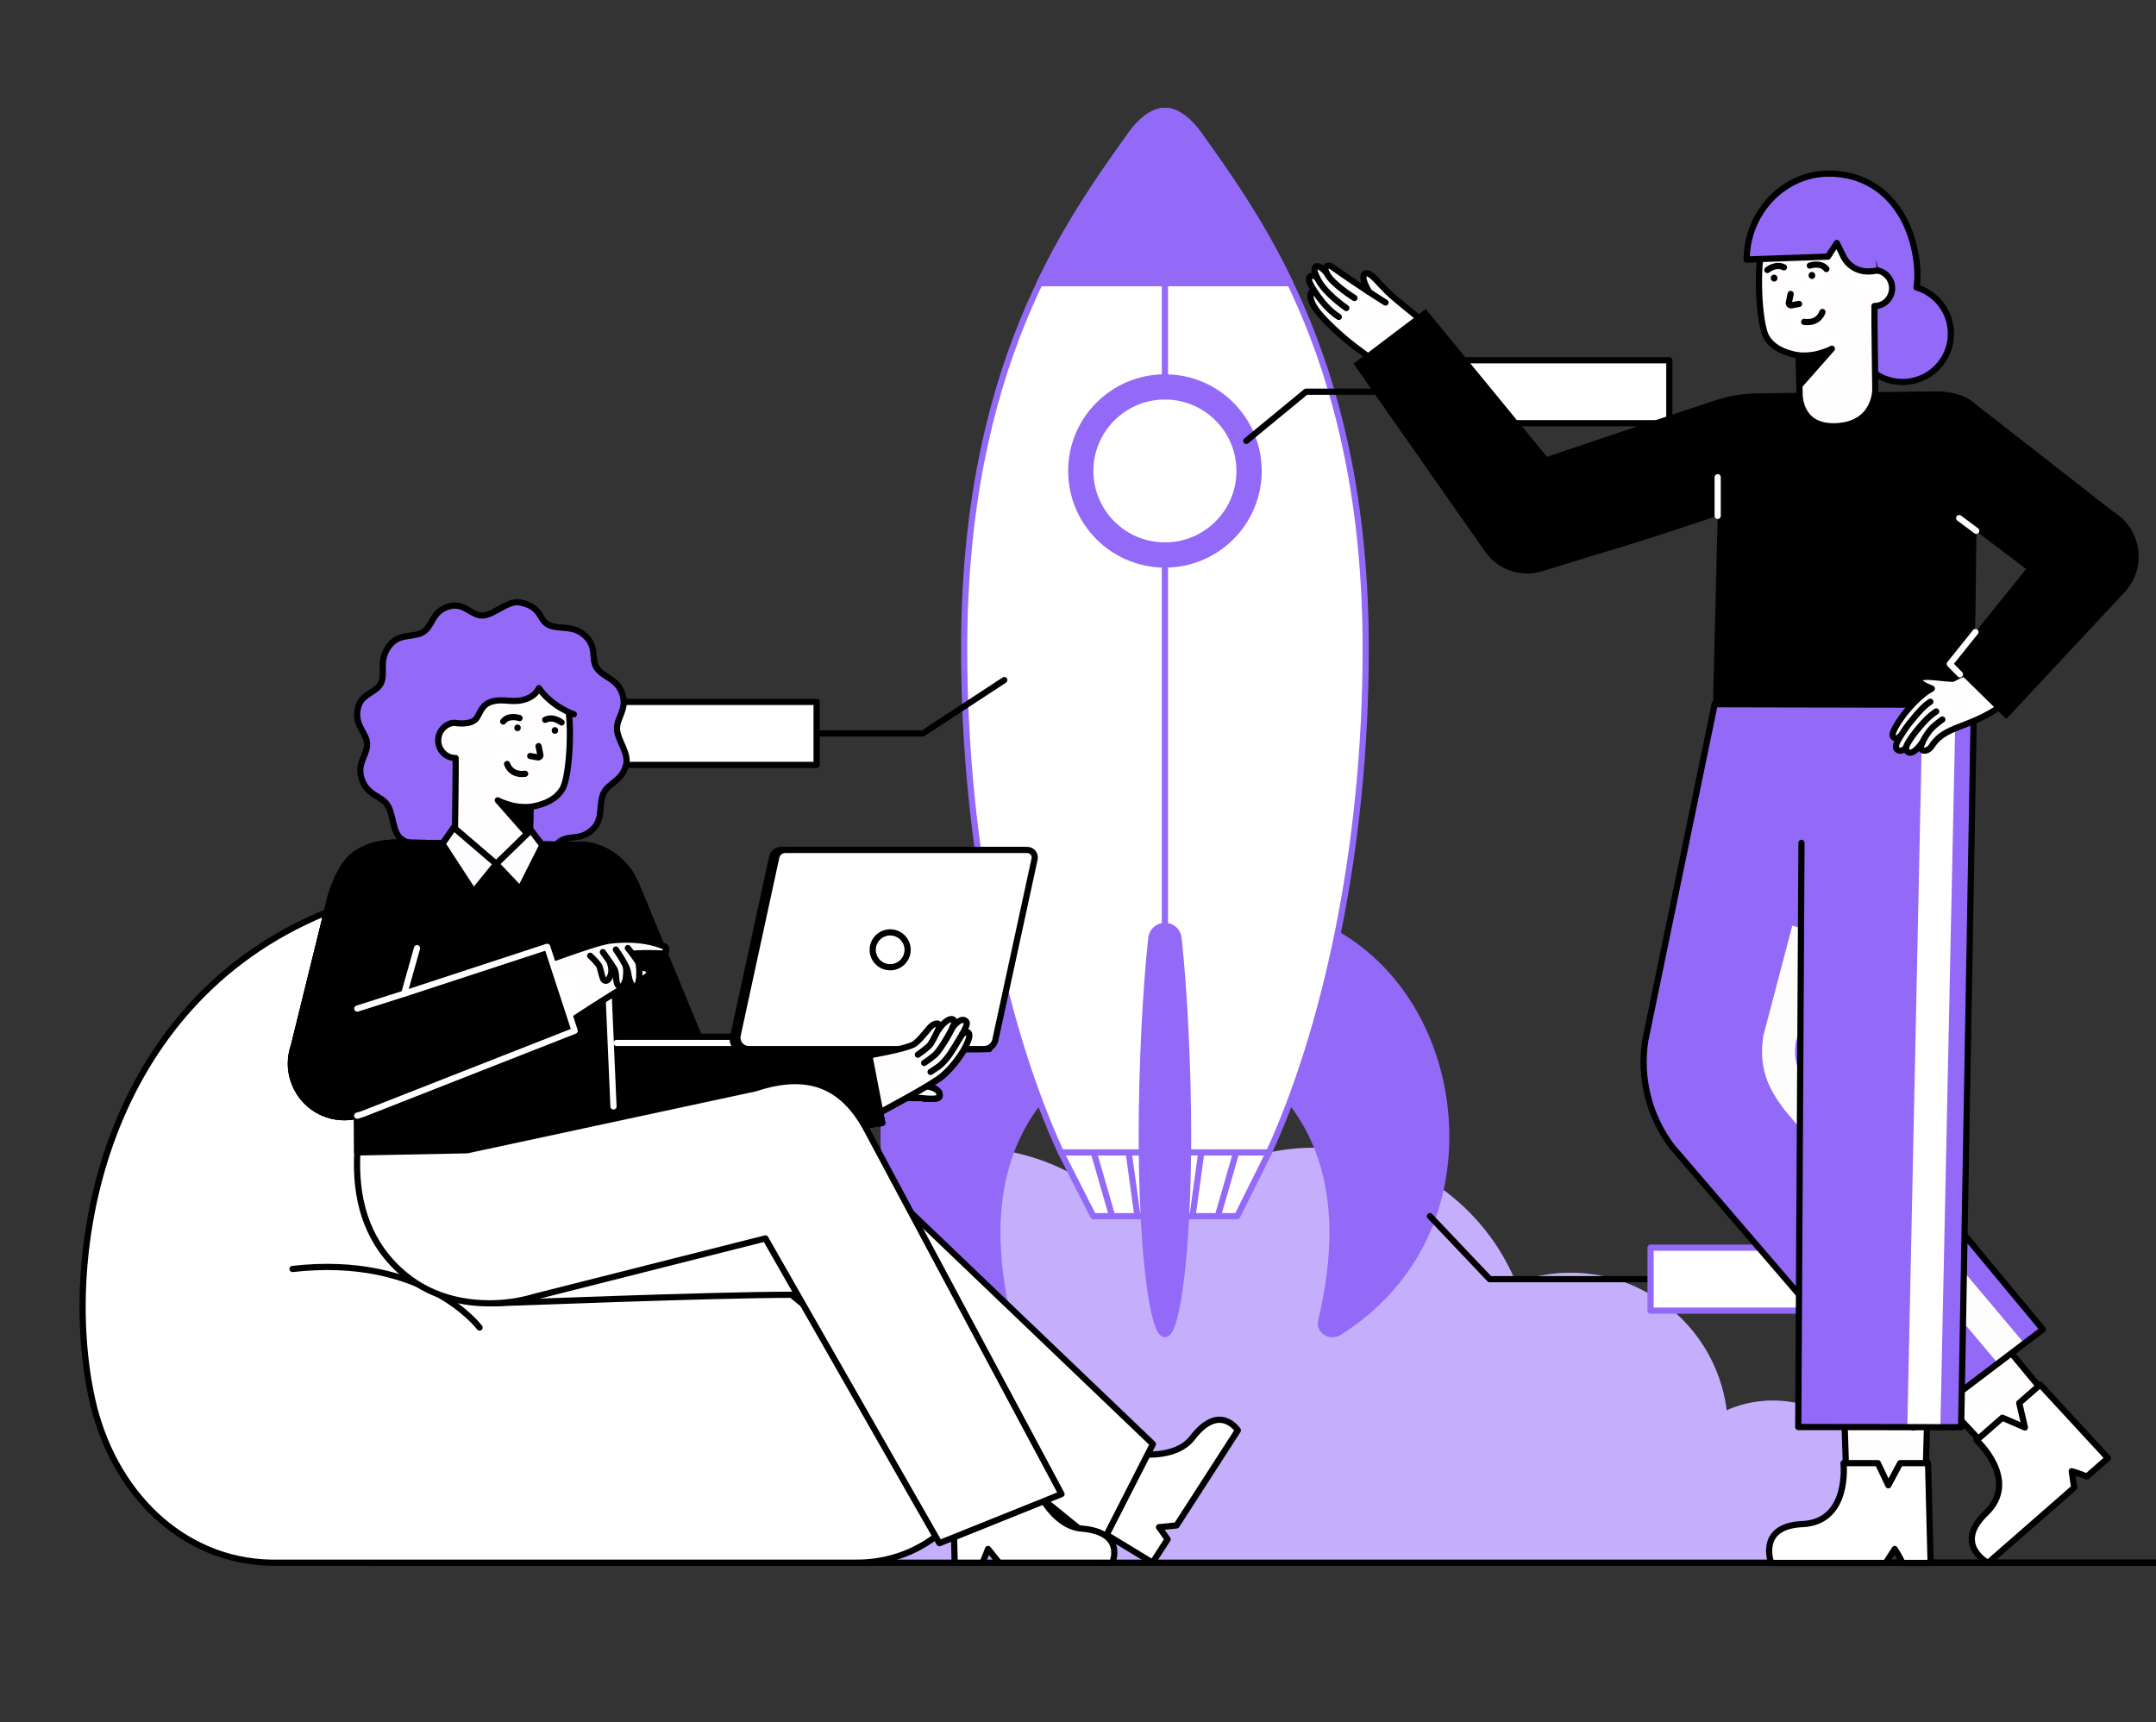 <svg width="522" height="417" viewBox="0 0 522 417" fill="none" xmlns="http://www.w3.org/2000/svg">
<rect x="0" y="0" width="522" height="417" fill="#333333" stroke="none"/>
<g clip-path="url(#clip0_232_1652)">
<path d="M99.365 378.395C101.328 365.564 112.421 355.732 125.82 355.732C128.227 355.732 130.565 356.053 132.785 356.647C139.599 339.644 156.236 327.627 175.694 327.627C178.01 327.627 180.289 327.804 182.514 328.131C183.785 300.594 206.54 278.66 234.42 278.66C243.819 278.66 252.634 281.15 260.237 285.509L269.277 203.285H294.476L301.361 281.471C306.664 279.65 312.352 278.66 318.272 278.66C340.233 278.66 359.015 292.267 366.623 311.498C370.837 309.854 375.427 308.938 380.226 308.938C399.635 308.938 415.581 323.707 417.425 342.606C420.98 340.86 424.98 339.88 429.21 339.88C443.992 339.88 455.975 351.849 455.975 366.613C455.975 370.838 454.994 374.839 453.241 378.395" fill="#936AF7"/>
<path d="M99.365 378.395C101.328 365.564 112.421 355.732 125.82 355.732C128.227 355.732 130.565 356.053 132.785 356.647C139.599 339.644 156.236 327.627 175.694 327.627C178.01 327.627 180.289 327.804 182.514 328.131C183.785 300.594 206.54 278.66 234.42 278.66C243.819 278.66 252.634 281.15 260.237 285.509L269.277 203.285H294.476L301.361 281.471C306.664 279.65 312.352 278.66 318.272 278.66C340.233 278.66 359.015 292.267 366.623 311.498C370.837 309.854 375.427 308.938 380.226 308.938C399.635 308.938 415.581 323.707 417.425 342.606C420.98 340.86 424.98 339.88 429.21 339.88C443.992 339.88 455.975 351.849 455.975 366.613C455.975 370.838 454.994 374.839 453.241 378.395" stroke="#936AF7" stroke-width="1.5" stroke-linecap="round" stroke-linejoin="round"/>
<g opacity="0.46">
<path d="M99.365 378.395C101.328 365.564 112.421 355.732 125.82 355.732C128.227 355.732 130.565 356.053 132.785 356.647C139.599 339.644 156.236 327.627 175.694 327.627C178.01 327.627 180.289 327.804 182.514 328.131C183.785 300.594 206.54 278.66 234.42 278.66C243.819 278.66 252.634 281.15 260.237 285.509L269.277 203.285H294.476L301.361 281.471C306.664 279.65 312.352 278.66 318.272 278.66C340.233 278.66 359.015 292.267 366.623 311.498C370.837 309.854 375.427 308.938 380.226 308.938C399.635 308.938 415.581 323.707 417.425 342.606C420.98 340.86 424.98 339.88 429.21 339.88C443.992 339.88 455.975 351.849 455.975 366.613C455.975 370.838 454.994 374.839 453.241 378.395" fill="white"/>
<path d="M99.365 378.395C101.328 365.564 112.421 355.732 125.82 355.732C128.227 355.732 130.565 356.053 132.785 356.647C139.599 339.644 156.236 327.627 175.694 327.627C178.01 327.627 180.289 327.804 182.514 328.131C183.785 300.594 206.54 278.66 234.42 278.66C243.819 278.66 252.634 281.15 260.237 285.509L269.277 203.285H294.476L301.361 281.471C306.664 279.65 312.352 278.66 318.272 278.66C340.233 278.66 359.015 292.267 366.623 311.498C370.837 309.854 375.427 308.938 380.226 308.938C399.635 308.938 415.581 323.707 417.425 342.606C420.98 340.86 424.98 339.88 429.21 339.88C443.992 339.88 455.975 351.849 455.975 366.613C455.975 370.838 454.994 374.839 453.241 378.395" stroke="white" stroke-width="1.5" stroke-miterlimit="10"/>
</g>
<path d="M276.052 248.741C243.307 262.988 236.835 288.937 244.221 319.941C244.763 322.215 241.998 323.91 239.894 322.594C231.673 317.453 224.782 310.327 220.184 301.529C206.257 274.877 216.032 236.457 245.241 223.749C265.667 214.862 283.279 245.597 276.052 248.741Z" fill="#936AF7" stroke="#936AF7" stroke-width="1.5" stroke-linecap="round" stroke-linejoin="round"/>
<path d="M288.041 248.741C320.786 262.988 327.257 288.937 319.872 319.941C319.33 322.215 322.095 323.91 324.199 322.594C332.42 317.453 339.311 310.327 343.909 301.529C357.836 274.877 348.061 236.457 318.852 223.749C298.426 214.862 280.814 245.597 288.041 248.741Z" fill="#936AF7" stroke="#936AF7" stroke-width="1.5" stroke-linecap="round" stroke-linejoin="round"/>
<path d="M330.657 157.159C330.657 206.129 320.614 249.922 307.228 279.06H256.861C243.479 249.922 233.436 206.129 233.436 157.159C233.436 89.494 257.583 55.219 274.014 32.327C275.987 29.579 279.017 26.839 282.046 26.839C285.075 26.839 288.104 29.579 290.076 32.327C306.51 55.219 330.657 89.495 330.657 157.159Z" fill="white" stroke="#936AF7" stroke-width="1.5" stroke-linecap="round" stroke-linejoin="round"/>
<path d="M299.546 294.495H264.708L256.861 279.06H307.228L299.546 294.495Z" fill="white" stroke="#936AF7" stroke-width="1.5" stroke-linecap="round" stroke-linejoin="round"/>
<path d="M312.382 68.572H251.709C258.94 53.435 267.151 41.887 274.012 32.326C275.986 29.579 279.019 26.84 282.047 26.84C285.076 26.84 288.105 29.579 290.074 32.326C296.94 41.887 305.151 53.435 312.382 68.572Z" fill="#936AF7" stroke="#936AF7" stroke-width="1.5" stroke-linecap="round" stroke-linejoin="round"/>
<path d="M269.275 294.495L264.822 279.06" stroke="#936AF7" stroke-width="1.5" stroke-linecap="round" stroke-linejoin="round"/>
<path d="M273.275 279.06L275.394 294.495" stroke="#936AF7" stroke-width="1.5" stroke-linecap="round" stroke-linejoin="round"/>
<path d="M299.301 279.06L294.85 294.495" stroke="#936AF7" stroke-width="1.5" stroke-linecap="round" stroke-linejoin="round"/>
<path d="M290.849 279.06L288.73 294.495" stroke="#936AF7" stroke-width="1.5" stroke-linecap="round" stroke-linejoin="round"/>
<path d="M282.047 68.572V248.741" stroke="#936AF7" stroke-width="1.5" stroke-linecap="round" stroke-linejoin="round"/>
<path d="M282.047 136.692C294.573 136.692 304.728 126.55 304.728 114.038C304.728 101.527 294.573 91.384 282.047 91.384C269.52 91.384 259.365 101.527 259.365 114.038C259.365 126.55 269.52 136.692 282.047 136.692Z" fill="#936AF7" stroke="#936AF7" stroke-width="1.5" stroke-linecap="round" stroke-linejoin="round"/>
<path d="M282.046 132.084C292.025 132.084 300.114 124.005 300.114 114.038C300.114 104.072 292.025 95.992 282.046 95.992C272.068 95.992 263.979 104.072 263.979 114.038C263.979 124.005 272.068 132.084 282.046 132.084Z" fill="white" stroke="#936AF7" stroke-width="1.5" stroke-linecap="round" stroke-linejoin="round"/>
<path d="M287.656 275.011C287.656 301.544 285.143 323.055 282.048 323.055C278.952 323.055 276.436 301.544 276.436 275.011C276.436 258.986 277.351 239.808 278.76 227.132C278.946 225.46 280.361 224.198 282.046 224.198C283.73 224.198 285.146 225.46 285.332 227.132C286.741 239.808 287.656 258.986 287.656 275.011H287.656Z" fill="#936AF7" stroke="#936AF7" stroke-width="1.5" stroke-linecap="round" stroke-linejoin="round"/>
<path d="M301.742 106.759L316.205 94.855H386.526" stroke="black" stroke-width="1.5" stroke-linecap="round" stroke-linejoin="round"/>
<path d="M345.011 102.479L404.172 102.479V87.232H345.011V102.479Z" fill="white" stroke="black" stroke-width="1.5" stroke-linecap="round" stroke-linejoin="round"/>
<path d="M168.139 177.589H223.436L243.151 164.681" stroke="black" stroke-width="1.5" stroke-linecap="round" stroke-linejoin="round"/>
<path d="M197.72 169.965H138.559V185.213H197.72V169.965Z" fill="white" stroke="black" stroke-width="1.5" stroke-linecap="round" stroke-linejoin="round"/>
<path d="M346.211 294.495L360.674 309.742H414.24" stroke="black" stroke-width="1.5" stroke-linecap="round" stroke-linejoin="round"/>
<path d="M458.79 302.119H399.629V317.367H458.79V302.119Z" fill="white" stroke="#936AF7" stroke-width="1.5" stroke-linecap="round" stroke-linejoin="round"/>
<path d="M90.545 378.398H541.195" stroke="black" stroke-width="1.5" stroke-linecap="round" stroke-linejoin="round"/>
<path d="M206.949 378.396C223.749 378.674 238.237 365.993 237.974 348.302C237.863 340.789 236.904 326.578 231.539 318.17C221.17 301.92 206.558 294.775 194.5 279.055C161.016 235.403 117.03 205.249 78.713 221.048C24.901 243.236 14.49 303.464 22.31 338.866C27.243 361.196 43.933 378.04 65.702 378.4L206.949 378.396H206.949Z" fill="white" stroke="black" stroke-width="1.5" stroke-linecap="round" stroke-linejoin="round"/>
<path d="M299.704 346.346L284.864 369.37L280.611 369.808C280.611 369.808 281.776 371.372 282.693 372.738L279.045 378.396L264.436 369.514L275.177 352.011C275.177 352.011 284.53 353.575 288.714 348.133C295.32 339.545 299.703 346.348 299.703 346.348L299.704 346.346Z" fill="white" stroke="black" stroke-width="1.5" stroke-linecap="round" stroke-linejoin="round"/>
<path d="M119.266 315.585C123.202 315.521 171.067 313.55 191.606 313.521L266.511 374.426L279.137 349.67L199.181 273.189C199.181 273.189 121.166 277.349 122.459 278.345" fill="white"/>
<path d="M119.266 315.585C123.202 315.521 171.067 313.55 191.606 313.521L266.511 374.426L279.137 349.67L199.181 273.189C199.181 273.189 121.166 277.349 122.459 278.345" stroke="black" stroke-width="1.5" stroke-linecap="round" stroke-linejoin="round"/>
<path d="M116.109 321.459C116.109 321.459 102.739 303.621 70.818 307.275L116.109 321.459Z" fill="white"/>
<path d="M116.109 321.459C116.109 321.459 102.739 303.621 70.818 307.275" stroke="black" stroke-width="1.5" stroke-linecap="round" stroke-linejoin="round"/>
<path d="M86.632 171.569C85.771 175.705 88.713 177.331 88.865 180.037C89.023 182.837 86.249 184.84 87.603 188.703C88.996 192.679 92.27 192.604 93.786 194.913C95.302 197.222 94.949 201.2 97.024 203.053C99.069 204.879 102.976 204.09 105.484 205.35C107.907 206.568 109.586 210.193 112.369 210.771C115.151 211.349 118.137 208.693 120.847 208.541C123.65 208.383 126.918 210.663 129.523 209.802C132.165 208.929 133.428 205.14 135.74 203.626C138.052 202.112 140.917 203.685 143.89 200.392C146.019 198.035 144.929 194.447 146.19 191.942C147.41 189.522 150.709 189.068 151.618 185.066C152.246 182.297 149.537 179.304 149.385 176.598C149.227 173.798 151.966 171.799 150.647 167.932C149.392 164.249 145.979 164.032 144.464 161.722C142.948 159.413 144.814 156.456 141.226 153.582C138.35 151.279 135.274 152.545 132.766 151.285C130.343 150.067 131.292 146.988 125.881 145.864C123.099 145.286 119.634 148.886 116.925 149.039C114.122 149.196 112.5 145.803 108.727 146.833C104.618 147.955 104.822 151.496 102.51 153.009C100.198 154.523 96.768 153.198 94.36 156.243C91.449 159.924 93.473 162.965 92.211 165.47C90.991 167.89 87.403 167.868 86.632 171.569Z" fill="#936AF7" stroke="black" stroke-width="1.5" stroke-linecap="round" stroke-linejoin="round"/>
<path d="M110.235 183.561C107.908 183.525 106.055 181.578 106.096 179.211C106.136 176.947 107.897 175.124 110.088 175.002C111.823 167.389 118.119 161.663 126.108 161.787C132.115 161.88 134.25 165.152 137.088 170.051C138.59 172.644 138.156 187.846 136.13 191.108C134.775 193.289 132.351 194.753 128.443 195.394L128.253 204.25C128.253 204.25 128.765 212.799 119.462 212.35C110.025 211.894 110.119 203.614 110.119 203.614C110.119 203.614 110.392 184.701 110.316 183.557C110.289 183.557 110.263 183.56 110.236 183.56L110.235 183.561Z" fill="#FFFDFD" stroke="black" stroke-width="1.5" stroke-linecap="round" stroke-linejoin="round"/>
<path d="M120.516 193.787L128.273 202.588L128.442 195.395C128.442 195.395 125.908 195.624 123.573 194.952C121.238 194.281 120.516 193.787 120.516 193.787Z" fill="black" stroke="black" stroke-width="1.5" stroke-linecap="round" stroke-linejoin="round"/>
<path d="M138.935 172.96C138.935 172.96 133.62 171.179 130.475 166.621C130.475 166.621 129.121 170.267 123.127 169.677C117.133 169.086 116.781 171.562 115.516 173.706C114.25 175.851 110.204 175.032 110.204 175.032L103.807 169.355L113.132 156.637L136.692 159.239L137.63 166.634L138.935 172.959L138.935 172.96Z" fill="#936AF7"/>
<path d="M138.936 172.96C138.936 172.96 133.621 171.179 130.476 166.621C130.476 166.621 129.122 170.266 123.128 169.676C117.134 169.086 116.782 171.561 115.517 173.706C114.251 175.851 109.92 175.015 109.92 175.015" stroke="black" stroke-width="1.5" stroke-linecap="round" stroke-linejoin="round"/>
<path d="M124.52 176.281L124.527 176.208C124.523 176.101 124.545 176.001 124.594 175.908C124.626 175.811 124.679 175.728 124.755 175.658C124.826 175.582 124.909 175.528 125.005 175.497C125.098 175.448 125.198 175.426 125.306 175.43L125.513 175.458C125.644 175.495 125.759 175.561 125.856 175.658L125.978 175.815C126.048 175.937 126.084 176.067 126.084 176.208L126.077 176.281C126.081 176.388 126.058 176.487 126.01 176.581C125.978 176.677 125.924 176.76 125.849 176.831C125.778 176.907 125.695 176.96 125.598 176.991C125.506 177.04 125.405 177.062 125.298 177.058L125.091 177.03C124.959 176.993 124.844 176.927 124.747 176.831L124.626 176.673C124.555 176.552 124.52 176.421 124.52 176.281Z" fill="black"/>
<path d="M133.57 176.917L133.578 176.844C133.574 176.737 133.596 176.637 133.645 176.544C133.676 176.448 133.73 176.364 133.806 176.294C133.876 176.218 133.96 176.164 134.056 176.133C134.149 176.085 134.249 176.062 134.356 176.066L134.563 176.094C134.695 176.131 134.81 176.198 134.907 176.294L135.029 176.451C135.099 176.573 135.134 176.704 135.135 176.844L135.127 176.917C135.132 177.024 135.109 177.124 135.06 177.217C135.029 177.313 134.975 177.397 134.899 177.467C134.829 177.543 134.746 177.596 134.649 177.627C134.556 177.676 134.456 177.699 134.349 177.694L134.142 177.667C134.01 177.63 133.895 177.563 133.798 177.467L133.676 177.309C133.606 177.188 133.571 177.057 133.57 176.917Z" fill="black"/>
<path d="M130.388 180.669L130.826 182.739C130.907 183.121 130.575 183.464 130.192 183.394L128.371 183.06" stroke="black" stroke-width="1.5" stroke-linecap="round" stroke-linejoin="round"/>
<path d="M125.792 173.884C125.792 173.884 123.175 172.962 121.828 174.703" stroke="black" stroke-width="1.5" stroke-linecap="round" stroke-linejoin="round"/>
<path d="M122.779 184.994C122.779 184.994 123.564 187.842 127.148 187.365" stroke="black" stroke-width="1.5" stroke-linecap="round" stroke-linejoin="round"/>
<path d="M135.964 174.937C135.964 174.937 133.945 173.29 131.996 174.303" stroke="black" stroke-width="1.5" stroke-linecap="round" stroke-linejoin="round"/>
<path d="M79.416 269.897C81.788 270.659 84.217 270.695 86.47 270.146C86.491 275.475 86.511 279.053 86.511 279.053L149.009 278.923L148.5 267.232L150.934 272.992C153.312 277.555 158.254 279.929 163.081 279.296L213.587 271.908L210.042 253.29L170.224 253.524L154.055 214.369C153.187 212.266 151.948 210.318 150.304 208.745C147.955 206.497 144.976 204.976 141.918 204.639C141.918 204.639 140.517 204.556 139.998 204.587L128.256 204.436C128.266 205.691 127.945 212.758 119.463 212.353C111.557 211.974 110.343 206.1 110.156 204.203L96.4 204.027C91.671 203.975 87.4 205.365 84.924 207.806C82.567 210.129 81.139 213.774 80.091 217.024L71.184 253.176L71.054 253.586C68.853 260.398 72.601 267.698 79.417 269.896L79.416 269.897Z" fill="#FDFDFF" stroke="black" stroke-width="1.5" stroke-linecap="round" stroke-linejoin="round"/>
<path d="M210.469 255.533C210.469 255.533 218.824 254.125 221.151 252.925C222.203 252.383 224.185 249.93 225.052 248.881C225.919 247.832 227.486 247.361 227.433 248.493C227.423 248.69 227.255 249.12 227.014 249.638C227.117 249.512 227.211 249.39 227.288 249.278C229.327 246.308 231.114 246.321 231.07 247.537C231.062 247.751 230.897 248.192 230.639 248.752C231.803 247.416 233.004 246.506 233.917 247.334C234.304 247.685 233.711 248.987 232.849 250.531C233.032 250.37 233.217 250.229 233.402 250.118C233.983 249.769 234.645 249.915 234.649 250.353C234.665 251.865 232.29 256.881 228.261 260.435C227.584 261.033 226.11 261.979 224.335 263.035C225.67 263.26 227.037 263.726 227.391 264.683C227.925 266.126 226.489 266.255 223.05 265.89C222.085 265.788 220.421 265.931 218.913 266.115C215.717 267.872 213.132 269.309 213.132 269.309L210.469 255.533L210.469 255.533Z" fill="#FFFDFD"/>
<path d="M218.738 265.99C218.738 265.99 220.969 265.669 223.051 265.889C226.49 266.254 227.926 266.125 227.392 264.683C226.646 262.669 221.426 262.828 221.426 262.828" stroke="black" stroke-width="1.5" stroke-linecap="round" stroke-linejoin="round"/>
<path d="M213.131 269.308C213.131 269.308 225.811 262.596 228.261 260.435C232.289 256.88 235.11 251.686 234.649 250.352C234.468 249.83 233.982 249.768 233.401 250.117C233.254 250.206 233.107 250.313 232.961 250.434" fill="white"/>
<path d="M213.131 269.308C213.131 269.308 225.811 262.596 228.261 260.435C232.289 256.88 235.11 251.686 234.649 250.352C234.468 249.83 233.982 249.768 233.401 250.117C233.254 250.206 233.107 250.313 232.961 250.434" stroke="black" stroke-width="1.5" stroke-linecap="round" stroke-linejoin="round"/>
<path d="M225.303 259.562C225.303 259.562 226.412 258.834 227.122 258.348C228.432 257.452 229.921 255.519 231.115 253.492C232.613 250.95 234.651 248.065 233.918 247.334C233.002 246.418 231.873 247.289 230.641 248.752" stroke="black" stroke-width="1.5" stroke-linecap="round" stroke-linejoin="round"/>
<path d="M223.76 257.378C223.76 257.378 225.744 256.055 226.525 255.284C227.963 253.867 231.036 248.498 231.07 247.537C231.114 246.321 229.327 246.308 227.288 249.278C227.211 249.391 227.119 249.512 227.016 249.639" stroke="black" stroke-width="1.5" stroke-linecap="round" stroke-linejoin="round"/>
<path d="M222.225 255.382C222.225 255.382 224.856 253.569 225.358 252.749C225.859 251.928 227.404 249.101 227.433 248.493C227.485 247.361 225.918 247.833 225.052 248.881C224.185 249.93 222.204 252.382 221.151 252.925C218.824 254.124 210.469 255.533 210.469 255.533L213.131 269.308" stroke="black" stroke-width="1.5" stroke-linecap="round" stroke-linejoin="round"/>
<path d="M148.503 267.23L147.023 232.983" stroke="black" stroke-width="1.5" stroke-linecap="round" stroke-linejoin="round"/>
<path d="M160.856 229.229C159.134 228.349 154.238 226.902 147.432 227.8C143.726 228.289 127.46 234.464 124.096 235.752L137.606 247.631C137.606 247.631 149.537 239.767 151.506 238.914C151.975 238.711 152.436 238.513 152.883 238.32C153.471 239.233 154.294 239.188 154.642 237.53C156.548 236.628 157.751 235.825 157.141 235.071C156.572 234.368 155.843 234.238 154.76 234.407C154.711 233.738 154.61 233.13 154.42 232.83C154.027 232.212 153.527 231.523 153.085 230.936C155.49 230.748 157.544 230.745 160.377 230.876C161.16 230.912 161.665 229.641 160.856 229.228L160.856 229.229Z" fill="#FFFDFD"/>
<path d="M154.703 237.501C156.574 236.611 157.742 235.817 157.138 235.071C156.578 234.378 155.861 234.242 154.803 234.4" stroke="black" stroke-width="1.5" stroke-linecap="round" stroke-linejoin="round"/>
<path d="M153.191 230.927C155.551 230.747 157.583 230.748 160.375 230.877C161.158 230.913 161.663 229.643 160.854 229.229C159.132 228.349 154.237 226.902 147.43 227.8C143.724 228.289 127.458 234.464 124.094 235.752L137.604 247.631C137.604 247.631 149.535 239.767 151.504 238.914C151.954 238.719 152.397 238.529 152.826 238.343" stroke="black" stroke-width="1.5" stroke-linecap="round" stroke-linejoin="round"/>
<path d="M152.011 229.562C152.011 229.562 153.503 231.392 154.419 232.831C154.899 233.586 154.819 236.3 154.728 237.017C154.415 239.478 153.256 239.322 152.631 237.838C152.044 236.443 152.24 235.202 151.525 233.975" stroke="black" stroke-width="1.5" stroke-linecap="round" stroke-linejoin="round"/>
<path d="M149.106 229.922C149.106 229.922 150.671 232.178 151.431 233.731C151.824 234.535 151.579 237.004 151.326 237.681C150.939 238.721 150.53 239.138 149.836 238.74C148.846 238.173 149.457 235.841 148.742 234.615C148.075 233.47 145.965 230.551 145.965 230.551" stroke="black" stroke-width="1.5" stroke-linecap="round" stroke-linejoin="round"/>
<path d="M147.683 233.078C148.435 235.404 147.784 236.34 147.491 236.863C146.992 237.752 146.256 237.64 145.965 236.919C145.577 235.961 145.336 234.225 145.007 233.749C144.324 232.76 142.889 231.435 142.889 231.435" stroke="black" stroke-width="1.5" stroke-linecap="round" stroke-linejoin="round"/>
<path d="M86.475 270.153C86.941 270.039 87.401 269.9 87.849 269.736L139.136 249.597L132.488 229.266L98.481 240.412L86.51 244.224" fill="#FDFDFF"/>
<path d="M86.475 270.153C86.941 270.039 87.401 269.9 87.849 269.736L139.136 249.597L132.488 229.266L98.481 240.412L86.51 244.224" stroke="black" stroke-width="1.5" stroke-linecap="round" stroke-linejoin="round"/>
<path d="M97.865 240.609L100.967 229.594" stroke="black" stroke-width="1.5" stroke-linecap="round" stroke-linejoin="round"/>
<path d="M79.416 269.897C81.788 270.659 86.47 270.146 86.47 270.146L86.223 279.054L149.009 278.923L148.5 267.232L150.934 272.993C153.312 277.555 158.254 279.93 163.081 279.297L213.858 271.806L210.354 253.29L170.224 253.525L154.055 214.37C153.187 212.267 151.948 210.319 150.304 208.746C147.955 206.498 144.976 204.977 141.918 204.64C141.918 204.64 140.517 204.557 139.998 204.588L128.256 204.437C128.266 205.692 127.945 212.759 119.463 212.354C111.557 211.975 110.343 206.101 110.156 204.204L96.4 204.028C91.671 203.976 87.4 205.366 84.924 207.807C82.567 210.13 81.139 213.775 80.091 217.025L71.184 253.177L71.054 253.587C68.853 260.399 72.601 267.699 79.417 269.897L79.416 269.897Z" fill="black"/>
<path d="M148.533 267.913L147.023 232.983" stroke="#FEFFFF" stroke-width="1.5" stroke-linecap="round" stroke-linejoin="round"/>
<path d="M210.469 255.533C210.469 255.533 218.824 254.125 221.151 252.925C222.203 252.383 224.185 249.93 225.052 248.881C225.919 247.832 227.486 247.361 227.433 248.493C227.423 248.69 227.255 249.12 227.014 249.638C227.117 249.512 227.211 249.39 227.288 249.278C229.327 246.308 231.114 246.321 231.07 247.537C231.062 247.751 230.897 248.192 230.639 248.752C231.803 247.416 233.004 246.506 233.917 247.334C234.304 247.685 233.711 248.987 232.849 250.531C233.032 250.37 233.217 250.229 233.402 250.118C233.983 249.769 234.645 249.915 234.649 250.353C234.665 251.865 232.29 256.881 228.261 260.435C227.584 261.033 226.11 261.979 224.335 263.035C225.67 263.26 227.037 263.726 227.391 264.683C227.925 266.126 226.489 266.255 223.05 265.89C222.085 265.788 220.421 265.931 218.913 266.115C215.717 267.872 212.969 269.309 212.969 269.309L210.469 255.533L210.469 255.533Z" fill="#FFFDFD"/>
<path d="M218.738 265.99C218.738 265.99 220.969 265.669 223.051 265.889C226.49 266.254 227.926 266.125 227.392 264.683C226.646 262.669 221.426 262.828 221.426 262.828" stroke="black" stroke-width="1.5" stroke-linecap="round" stroke-linejoin="round"/>
<path d="M213.131 269.308C213.131 269.308 225.811 262.596 228.261 260.435C232.289 256.88 235.11 251.686 234.649 250.352C234.468 249.83 233.982 249.768 233.401 250.117C233.254 250.206 233.107 250.313 232.961 250.434" fill="white"/>
<path d="M213.131 269.308C213.131 269.308 225.811 262.596 228.261 260.435C232.289 256.88 235.11 251.686 234.649 250.352C234.468 249.83 233.982 249.768 233.401 250.117C233.254 250.206 233.107 250.313 232.961 250.434" stroke="black" stroke-width="1.5" stroke-linecap="round" stroke-linejoin="round"/>
<path d="M225.303 259.562C225.303 259.562 226.412 258.834 227.122 258.348C228.432 257.452 229.921 255.519 231.115 253.492C232.613 250.95 234.651 248.065 233.918 247.334C233.002 246.418 231.873 247.289 230.641 248.752" stroke="black" stroke-width="1.5" stroke-linecap="round" stroke-linejoin="round"/>
<path d="M223.76 257.378C223.76 257.378 225.744 256.055 226.525 255.284C227.963 253.867 231.036 248.498 231.07 247.537C231.114 246.321 229.327 246.308 227.288 249.278C227.211 249.391 227.119 249.512 227.016 249.639" stroke="black" stroke-width="1.5" stroke-linecap="round" stroke-linejoin="round"/>
<path d="M222.225 255.382C222.225 255.382 224.856 253.569 225.358 252.749C225.859 251.928 227.404 249.101 227.433 248.493C227.485 247.361 225.918 247.833 225.052 248.881C224.185 249.93 222.204 252.382 221.151 252.925C218.824 254.124 210.469 255.533 210.469 255.533L213.131 269.308" stroke="black" stroke-width="1.5" stroke-linecap="round" stroke-linejoin="round"/>
<path d="M160.856 229.229C159.134 228.349 154.238 226.902 147.432 227.8C143.726 228.289 127.46 234.464 124.096 235.752L137.606 247.631C137.606 247.631 149.537 239.767 151.506 238.914C151.975 238.711 152.436 238.513 152.883 238.32C153.471 239.233 154.294 239.188 154.642 237.53C156.548 236.628 157.751 235.825 157.141 235.071C156.572 234.368 155.843 234.238 154.76 234.407C154.711 233.738 154.61 233.13 154.42 232.83C154.027 232.212 153.527 231.523 153.085 230.936C155.49 230.748 157.544 230.745 160.377 230.876C161.16 230.912 161.665 229.641 160.856 229.228L160.856 229.229Z" fill="#FFFDFD"/>
<path d="M154.703 237.501C156.574 236.611 157.742 235.817 157.138 235.071C156.578 234.378 155.861 234.242 154.803 234.4" stroke="black" stroke-width="1.5" stroke-linecap="round" stroke-linejoin="round"/>
<path d="M153.191 230.927C155.551 230.747 157.583 230.748 160.375 230.877C161.158 230.913 161.663 229.643 160.854 229.229C159.132 228.349 154.237 226.902 147.43 227.8C143.724 228.289 127.458 234.464 124.094 235.752L137.604 247.631C137.604 247.631 149.535 239.767 151.504 238.914C151.954 238.719 152.397 238.529 152.826 238.343" stroke="black" stroke-width="1.5" stroke-linecap="round" stroke-linejoin="round"/>
<path d="M152.011 229.562C152.011 229.562 153.503 231.392 154.419 232.831C154.899 233.586 154.819 236.3 154.728 237.017C154.415 239.478 153.256 239.322 152.631 237.838C152.044 236.443 152.24 235.202 151.525 233.975" stroke="black" stroke-width="1.5" stroke-linecap="round" stroke-linejoin="round"/>
<path d="M149.106 229.922C149.106 229.922 150.671 232.178 151.431 233.731C151.824 234.535 151.579 237.004 151.326 237.681C150.939 238.721 150.53 239.138 149.836 238.74C148.846 238.173 149.457 235.841 148.742 234.615C148.075 233.47 145.965 230.551 145.965 230.551" stroke="black" stroke-width="1.5" stroke-linecap="round" stroke-linejoin="round"/>
<path d="M147.683 233.078C148.435 235.404 147.784 236.34 147.491 236.863C146.992 237.752 146.256 237.64 145.965 236.919C145.577 235.961 145.336 234.225 145.007 233.749C144.324 232.76 142.889 231.435 142.889 231.435" stroke="black" stroke-width="1.5" stroke-linecap="round" stroke-linejoin="round"/>
<path d="M86.475 270.153C86.941 270.039 87.401 269.9 87.849 269.736L139.136 249.597L132.488 229.266L98.481 240.412L86.51 244.224" fill="black"/>
<path d="M86.475 270.153C86.941 270.039 87.401 269.9 87.849 269.736L139.136 249.597L132.488 229.266L98.481 240.412L86.51 244.224" stroke="#FEFFFF" stroke-width="1.5" stroke-linecap="round" stroke-linejoin="round"/>
<path d="M97.865 240.609L100.967 229.594" stroke="#FEFFFF" stroke-width="1.5" stroke-linecap="round" stroke-linejoin="round"/>
<path d="M79.416 269.897C81.788 270.659 84.217 270.695 86.47 270.146C86.491 275.475 86.511 279.053 86.511 279.053L149.009 278.923L148.5 267.232L150.934 272.992C153.312 277.555 158.254 279.929 163.081 279.296L213.587 271.908L210.042 253.29L170.224 253.524L154.055 214.369C153.187 212.266 151.948 210.318 150.304 208.745C147.955 206.497 144.976 204.976 141.918 204.639C141.918 204.639 140.517 204.556 139.998 204.587L128.256 204.436C128.266 205.691 127.945 212.758 119.463 212.353C111.557 211.974 110.343 206.1 110.156 204.203L96.4 204.027C91.671 203.975 87.4 205.365 84.924 207.806C82.567 210.129 81.139 213.774 80.091 217.024L71.184 253.176L71.054 253.586C68.853 260.398 72.601 267.698 79.417 269.896L79.416 269.897Z" fill="#FDFDFF" stroke="black" stroke-width="1.5" stroke-linecap="round" stroke-linejoin="round"/>
<path d="M120.885 212.349L120.936 278.982" stroke="black" stroke-width="1.5" stroke-linecap="round" stroke-linejoin="round"/>
<path d="M120.865 212.369C120.865 212.369 123.466 218.43 128.241 215.132C133.79 211.301 128.257 204.437 128.257 204.437C128.267 205.618 127.982 211.944 120.886 212.348L120.865 212.369Z" fill="#936AF7" stroke="black" stroke-width="1.5" stroke-linecap="round" stroke-linejoin="round"/>
<path d="M113.614 216.445C119.453 218.29 120.866 212.37 120.866 212.37L120.84 212.349C120.409 212.375 119.947 212.375 119.464 212.354C111.761 211.981 110.406 206.397 110.167 204.359L110.079 204.292C108.319 206.07 107.774 214.604 113.614 216.445Z" fill="#936AF7" stroke="black" stroke-width="1.5" stroke-linecap="round" stroke-linejoin="round"/>
<path d="M210.469 255.533C210.469 255.533 218.824 254.125 221.151 252.925C222.203 252.383 224.185 249.93 225.052 248.881C225.919 247.832 227.486 247.361 227.433 248.493C227.423 248.69 227.255 249.12 227.014 249.638C227.117 249.512 227.211 249.39 227.288 249.278C229.327 246.308 231.114 246.321 231.07 247.537C231.062 247.751 230.897 248.192 230.639 248.752C231.803 247.416 233.004 246.506 233.917 247.334C234.304 247.685 233.711 248.987 232.849 250.531C233.032 250.37 233.217 250.229 233.402 250.118C233.983 249.769 234.645 249.915 234.649 250.353C234.665 251.865 232.29 256.881 228.261 260.435C227.584 261.033 226.11 261.979 224.335 263.035C225.67 263.26 227.037 263.726 227.391 264.683C227.925 266.126 226.489 266.255 223.05 265.89C222.085 265.788 220.421 265.931 218.913 266.115C215.717 267.872 213.132 269.309 213.132 269.309L210.469 255.533L210.469 255.533Z" fill="#FFFDFD"/>
<path d="M218.738 265.99C218.738 265.99 220.969 265.669 223.051 265.889C226.49 266.254 227.926 266.125 227.392 264.683C226.646 262.669 221.426 262.828 221.426 262.828" stroke="black" stroke-width="1.5" stroke-linecap="round" stroke-linejoin="round"/>
<path d="M213.131 269.308C213.131 269.308 225.811 262.596 228.261 260.435C232.289 256.88 235.11 251.686 234.649 250.352C234.468 249.83 233.982 249.768 233.401 250.117C233.254 250.206 233.107 250.313 232.961 250.434" fill="white"/>
<path d="M213.131 269.308C213.131 269.308 225.811 262.596 228.261 260.435C232.289 256.88 235.11 251.686 234.649 250.352C234.468 249.83 233.982 249.768 233.401 250.117C233.254 250.206 233.107 250.313 232.961 250.434" stroke="black" stroke-width="1.5" stroke-linecap="round" stroke-linejoin="round"/>
<path d="M225.303 259.562C225.303 259.562 226.412 258.834 227.122 258.348C228.432 257.452 229.921 255.519 231.115 253.492C232.613 250.95 234.651 248.065 233.918 247.334C233.002 246.418 231.873 247.289 230.641 248.752" stroke="black" stroke-width="1.5" stroke-linecap="round" stroke-linejoin="round"/>
<path d="M223.76 257.378C223.76 257.378 225.744 256.055 226.525 255.284C227.963 253.867 231.036 248.498 231.07 247.537C231.114 246.321 229.327 246.308 227.288 249.278C227.211 249.391 227.119 249.512 227.016 249.639" stroke="black" stroke-width="1.5" stroke-linecap="round" stroke-linejoin="round"/>
<path d="M222.225 255.382C222.225 255.382 224.856 253.569 225.358 252.749C225.859 251.928 227.404 249.101 227.433 248.493C227.485 247.361 225.918 247.833 225.052 248.881C224.185 249.93 222.204 252.382 221.151 252.925C218.824 254.124 210.469 255.533 210.469 255.533L213.131 269.308" stroke="black" stroke-width="1.5" stroke-linecap="round" stroke-linejoin="round"/>
<path d="M148.503 267.23L147.023 232.983" stroke="black" stroke-width="1.5" stroke-linecap="round" stroke-linejoin="round"/>
<path d="M160.856 229.229C159.134 228.349 154.238 226.902 147.432 227.8C143.726 228.289 127.46 234.464 124.096 235.752L137.606 247.631C137.606 247.631 149.537 239.767 151.506 238.914C151.975 238.711 152.436 238.513 152.883 238.32C153.471 239.233 154.294 239.188 154.642 237.53C156.548 236.628 157.751 235.825 157.141 235.071C156.572 234.368 155.843 234.238 154.76 234.407C154.711 233.738 154.61 233.13 154.42 232.83C154.027 232.212 153.527 231.523 153.085 230.936C155.49 230.748 157.544 230.745 160.377 230.876C161.16 230.912 161.665 229.641 160.856 229.228L160.856 229.229Z" fill="#FFFDFD"/>
<path d="M154.703 237.501C156.574 236.611 157.742 235.817 157.138 235.071C156.578 234.378 155.861 234.242 154.803 234.4" stroke="black" stroke-width="1.5" stroke-linecap="round" stroke-linejoin="round"/>
<path d="M153.191 230.927C155.551 230.747 157.583 230.748 160.375 230.877C161.158 230.913 161.663 229.643 160.854 229.229C159.132 228.349 154.237 226.902 147.43 227.8C143.724 228.289 127.458 234.464 124.094 235.752L137.604 247.631C137.604 247.631 149.535 239.767 151.504 238.914C151.954 238.719 152.397 238.529 152.826 238.343" stroke="black" stroke-width="1.5" stroke-linecap="round" stroke-linejoin="round"/>
<path d="M152.011 229.562C152.011 229.562 153.503 231.392 154.419 232.831C154.899 233.586 154.819 236.3 154.728 237.017C154.415 239.478 153.256 239.322 152.631 237.838C152.044 236.443 152.24 235.202 151.525 233.975" stroke="black" stroke-width="1.5" stroke-linecap="round" stroke-linejoin="round"/>
<path d="M149.106 229.922C149.106 229.922 150.671 232.178 151.431 233.731C151.824 234.535 151.579 237.004 151.326 237.681C150.939 238.721 150.53 239.138 149.836 238.74C148.846 238.173 149.457 235.841 148.742 234.615C148.075 233.47 145.965 230.551 145.965 230.551" stroke="black" stroke-width="1.5" stroke-linecap="round" stroke-linejoin="round"/>
<path d="M147.683 233.078C148.435 235.404 147.784 236.34 147.491 236.863C146.992 237.752 146.256 237.64 145.965 236.919C145.577 235.961 145.336 234.225 145.007 233.749C144.324 232.76 142.889 231.435 142.889 231.435" stroke="black" stroke-width="1.5" stroke-linecap="round" stroke-linejoin="round"/>
<path d="M86.475 270.153C86.941 270.039 87.401 269.9 87.849 269.736L139.136 249.597L132.488 229.266L98.481 240.412L86.51 244.224" fill="#FDFDFF"/>
<path d="M86.475 270.153C86.941 270.039 87.401 269.9 87.849 269.736L139.136 249.597L132.488 229.266L98.481 240.412L86.51 244.224" stroke="black" stroke-width="1.5" stroke-linecap="round" stroke-linejoin="round"/>
<path d="M97.865 240.609L100.967 229.594" stroke="black" stroke-width="1.5" stroke-linecap="round" stroke-linejoin="round"/>
<path d="M71.136 253.33L71.184 253.179L80.092 217.023C81.142 213.772 82.569 210.128 84.924 207.804C87.399 205.362 91.672 203.977 96.399 204.028L110.793 204.212L120.138 209.2L128.258 204.437L139.998 204.588C140.517 204.558 141.92 204.64 141.92 204.64C144.976 204.978 147.954 206.498 150.303 208.744C151.948 210.317 153.186 212.266 154.054 214.368L170.225 253.522L210.041 253.29L213.587 271.907L163.081 279.296C158.255 279.926 153.311 277.552 150.934 272.99L148.504 267.23L149.009 278.924L86.511 279.054C86.511 279.054 86.493 275.472 86.472 270.143C83.834 270.787 80.956 270.63 78.218 269.443C72.054 266.772 69.073 259.716 71.136 253.329L71.136 253.33Z" fill="#FDFDFF" stroke="black" stroke-width="1.5" stroke-linecap="round" stroke-linejoin="round"/>
<path d="M120.139 209.2L120.35 227.691" stroke="black" stroke-width="1.5" stroke-linecap="round" stroke-linejoin="round"/>
<path d="M109.86 200.394L107.326 204.035L114.674 215.926L120.138 209.201L109.86 200.394Z" fill="#FDFDFF" stroke="black" stroke-width="1.5" stroke-linecap="round" stroke-linejoin="round"/>
<path d="M120.139 209.201L125.938 215.315L131.12 204.441L128.539 201.042L120.139 209.201Z" fill="#FDFDFF" stroke="black" stroke-width="1.5" stroke-linecap="round" stroke-linejoin="round"/>
<path d="M210.469 255.533C210.469 255.533 218.824 254.125 221.151 252.925C222.203 252.383 224.185 249.93 225.052 248.881C225.919 247.832 227.486 247.361 227.433 248.493C227.423 248.69 227.255 249.12 227.014 249.638C227.117 249.512 227.211 249.39 227.288 249.278C229.327 246.308 231.114 246.321 231.07 247.537C231.062 247.751 230.897 248.192 230.639 248.752C231.803 247.416 233.004 246.506 233.917 247.334C234.304 247.685 233.711 248.987 232.849 250.531C233.032 250.37 233.217 250.229 233.402 250.118C233.983 249.769 234.645 249.915 234.649 250.353C234.665 251.865 232.29 256.881 228.261 260.435C227.584 261.033 226.11 261.979 224.335 263.035C225.67 263.26 227.037 263.726 227.391 264.683C227.925 266.126 226.489 266.255 223.05 265.89C222.085 265.788 220.421 265.931 218.913 266.115C215.717 267.872 213.106 269.173 213.106 269.173L210.469 255.533L210.469 255.533Z" fill="#FFFDFD"/>
<path d="M218.738 265.99C218.738 265.99 220.969 265.669 223.051 265.889C226.49 266.254 227.926 266.125 227.392 264.683C226.646 262.669 221.426 262.828 221.426 262.828" stroke="black" stroke-width="1.5" stroke-linecap="round" stroke-linejoin="round"/>
<path d="M213.131 269.308C213.131 269.308 225.811 262.596 228.261 260.435C232.289 256.88 235.11 251.686 234.649 250.352C234.468 249.83 233.982 249.768 233.401 250.117C233.254 250.206 233.107 250.313 232.961 250.434" fill="white"/>
<path d="M213.131 269.308C213.131 269.308 225.811 262.596 228.261 260.435C232.289 256.88 235.11 251.686 234.649 250.352C234.468 249.83 233.982 249.768 233.401 250.117C233.254 250.206 233.107 250.313 232.961 250.434" stroke="black" stroke-width="1.5" stroke-linecap="round" stroke-linejoin="round"/>
<path d="M225.303 259.562C225.303 259.562 226.412 258.834 227.122 258.348C228.432 257.452 229.921 255.519 231.115 253.492C232.613 250.95 234.651 248.065 233.918 247.334C233.002 246.418 231.873 247.289 230.641 248.752" stroke="black" stroke-width="1.5" stroke-linecap="round" stroke-linejoin="round"/>
<path d="M223.76 257.378C223.76 257.378 225.744 256.055 226.525 255.284C227.963 253.867 231.036 248.498 231.07 247.537C231.114 246.321 229.327 246.308 227.288 249.278C227.211 249.391 227.119 249.512 227.016 249.639" stroke="black" stroke-width="1.5" stroke-linecap="round" stroke-linejoin="round"/>
<path d="M222.225 255.382C222.225 255.382 224.856 253.569 225.358 252.749C225.859 251.928 227.404 249.101 227.433 248.493C227.485 247.361 225.918 247.833 225.052 248.881C224.185 249.93 222.204 252.382 221.151 252.925C218.824 254.124 210.469 255.533 210.469 255.533L213.131 269.308" stroke="black" stroke-width="1.5" stroke-linecap="round" stroke-linejoin="round"/>
<path d="M148.503 267.23L147.023 232.983" stroke="black" stroke-width="1.5" stroke-linecap="round" stroke-linejoin="round"/>
<path d="M160.856 229.229C159.134 228.349 154.238 226.902 147.432 227.8C143.726 228.289 127.46 234.464 124.096 235.752L137.606 247.631C137.606 247.631 149.537 239.767 151.506 238.914C151.975 238.711 152.436 238.513 152.883 238.32C153.471 239.233 154.294 239.188 154.642 237.53C156.548 236.628 157.751 235.825 157.141 235.071C156.572 234.368 155.843 234.238 154.76 234.407C154.711 233.738 154.61 233.13 154.42 232.83C154.027 232.212 153.527 231.523 153.085 230.936C155.49 230.748 157.544 230.745 160.377 230.876C161.16 230.912 161.665 229.641 160.856 229.228L160.856 229.229Z" fill="#FFFDFD"/>
<path d="M154.703 237.501C156.574 236.611 157.742 235.817 157.138 235.071C156.578 234.378 155.861 234.242 154.803 234.4" stroke="black" stroke-width="1.5" stroke-linecap="round" stroke-linejoin="round"/>
<path d="M153.191 230.927C155.551 230.747 157.583 230.748 160.375 230.877C161.158 230.913 161.663 229.643 160.854 229.229C159.132 228.349 154.237 226.902 147.43 227.8C143.724 228.289 127.458 234.464 124.094 235.752L137.604 247.631C137.604 247.631 149.535 239.767 151.504 238.914C151.954 238.719 152.397 238.529 152.826 238.343" stroke="black" stroke-width="1.5" stroke-linecap="round" stroke-linejoin="round"/>
<path d="M152.011 229.562C152.011 229.562 153.503 231.392 154.419 232.831C154.899 233.586 154.819 236.3 154.728 237.017C154.415 239.478 153.256 239.322 152.631 237.838C152.044 236.443 152.24 235.202 151.525 233.975" stroke="black" stroke-width="1.5" stroke-linecap="round" stroke-linejoin="round"/>
<path d="M149.106 229.922C149.106 229.922 150.671 232.178 151.431 233.731C151.824 234.535 151.579 237.004 151.326 237.681C150.939 238.721 150.53 239.138 149.836 238.74C148.846 238.173 149.457 235.841 148.742 234.615C148.075 233.47 145.965 230.551 145.965 230.551" stroke="black" stroke-width="1.5" stroke-linecap="round" stroke-linejoin="round"/>
<path d="M147.683 233.078C148.435 235.404 147.784 236.34 147.491 236.863C146.992 237.752 146.256 237.64 145.965 236.919C145.577 235.961 145.336 234.225 145.007 233.749C144.324 232.76 142.889 231.435 142.889 231.435" stroke="black" stroke-width="1.5" stroke-linecap="round" stroke-linejoin="round"/>
<path d="M86.475 270.153C86.941 270.039 87.401 269.9 87.849 269.736L139.136 249.597L132.488 229.266L98.481 240.412L86.51 244.224" fill="#FDFDFF"/>
<path d="M86.475 270.153C86.941 270.039 87.401 269.9 87.849 269.736L139.136 249.597L132.488 229.266L98.481 240.412L86.51 244.224" stroke="black" stroke-width="1.5" stroke-linecap="round" stroke-linejoin="round"/>
<path d="M97.865 240.609L100.967 229.594" stroke="black" stroke-width="1.5" stroke-linecap="round" stroke-linejoin="round"/>
<path d="M79.415 269.897C81.787 270.659 86.469 270.146 86.469 270.146L86.212 279.197L149.009 278.923L148.5 267.232L150.934 272.992C153.312 277.555 158.254 279.929 163.081 279.296L213.858 271.806L210.354 253.289L170.224 253.524L154.055 214.369C153.187 212.267 151.948 210.319 150.304 208.745C147.955 206.497 144.976 204.976 141.918 204.639C141.918 204.639 140.517 204.556 139.998 204.587L128.256 204.437L120.138 209.201L110.156 204.204L96.4 204.028C91.671 203.976 87.4 205.366 84.924 207.807C82.567 210.13 81.139 213.775 80.091 217.025L71.184 253.177L71.054 253.587C68.853 260.399 72.601 267.699 79.417 269.897L79.415 269.897Z" fill="black"/>
<path d="M237.074 251.049H149.256C148.432 251.049 147.764 251.717 147.764 252.54V252.541C147.764 253.364 148.432 254.032 149.256 254.032H237.074C237.898 254.032 238.566 253.364 238.566 252.541V252.54C238.566 251.717 237.898 251.049 237.074 251.049Z" fill="white" stroke="black" stroke-width="1.5" stroke-linecap="round" stroke-linejoin="round"/>
<path d="M239.504 254.032H179.692C178.238 254.032 177.155 252.691 177.463 251.271L186.944 207.563C187.166 206.541 188.071 205.812 189.118 205.812H247.206C248.624 205.812 249.68 207.119 249.38 208.504L239.504 254.032Z" fill="black" stroke="black" stroke-width="1.5" stroke-linecap="round" stroke-linejoin="round"/>
<path d="M238.272 254.032H181.304C179.537 254.032 178.221 252.402 178.595 250.677L187.947 207.563C188.169 206.541 189.074 205.812 190.121 205.812H248.712C249.872 205.812 250.735 206.88 250.49 208.013L240.981 251.849C240.705 253.123 239.576 254.032 238.272 254.032Z" fill="white" stroke="black" stroke-width="1.5" stroke-linecap="round" stroke-linejoin="round"/>
<path d="M215.522 234.213C217.856 234.213 219.748 232.324 219.748 229.993C219.748 227.662 217.856 225.772 215.522 225.772C213.189 225.772 211.297 227.662 211.297 229.993C211.297 232.324 213.189 234.213 215.522 234.213Z" fill="white" stroke="black" stroke-width="1.5" stroke-linecap="round" stroke-linejoin="round"/>
<path d="M109.861 200.394L107.121 204.331L114.675 215.926L120.139 209.201L109.861 200.394Z" fill="#FDFDFF" stroke="black" stroke-width="1.5" stroke-linecap="round" stroke-linejoin="round"/>
<path d="M120.139 209.201L125.938 215.315L131.311 204.692L128.539 201.042L120.139 209.201Z" fill="#FDFDFF" stroke="black" stroke-width="1.5" stroke-linecap="round" stroke-linejoin="round"/>
<path d="M148.533 267.913L147.023 232.983" stroke="#FEFFFF" stroke-width="1.5" stroke-linecap="round" stroke-linejoin="round"/>
<path d="M210.469 255.533C210.469 255.533 218.824 254.125 221.151 252.925C222.203 252.383 224.185 249.93 225.052 248.881C225.919 247.832 227.486 247.361 227.433 248.493C227.423 248.69 227.255 249.12 227.014 249.638C227.117 249.512 227.211 249.39 227.288 249.278C229.327 246.308 231.114 246.321 231.07 247.537C231.062 247.751 230.897 248.192 230.639 248.752C231.803 247.416 233.004 246.506 233.917 247.334C234.304 247.685 233.711 248.987 232.849 250.531C233.032 250.37 233.217 250.229 233.402 250.118C233.983 249.769 234.645 249.915 234.649 250.353C234.665 251.865 232.29 256.881 228.261 260.435C227.584 261.033 226.11 261.979 224.335 263.035C225.67 263.26 227.037 263.726 227.391 264.683C227.925 266.126 226.489 266.255 223.05 265.89C222.085 265.788 220.421 265.931 218.913 266.115C215.717 267.872 212.969 269.309 212.969 269.309L210.469 255.533L210.469 255.533Z" fill="#FFFDFD"/>
<path d="M218.738 265.99C218.738 265.99 220.969 265.669 223.051 265.889C226.49 266.254 227.926 266.125 227.392 264.683C226.646 262.669 221.426 262.828 221.426 262.828" stroke="black" stroke-width="1.5" stroke-linecap="round" stroke-linejoin="round"/>
<path d="M213.131 269.308C213.131 269.308 225.811 262.596 228.261 260.435C232.289 256.88 235.11 251.686 234.649 250.352C234.468 249.83 233.982 249.768 233.401 250.117C233.254 250.206 233.107 250.313 232.961 250.434" fill="white"/>
<path d="M213.131 269.308C213.131 269.308 225.811 262.596 228.261 260.435C232.289 256.88 235.11 251.686 234.649 250.352C234.468 249.83 233.982 249.768 233.401 250.117C233.254 250.206 233.107 250.313 232.961 250.434" stroke="black" stroke-width="1.5" stroke-linecap="round" stroke-linejoin="round"/>
<path d="M225.303 259.562C225.303 259.562 226.412 258.834 227.122 258.348C228.432 257.452 229.921 255.519 231.115 253.492C232.613 250.95 234.651 248.065 233.918 247.334C233.002 246.418 231.873 247.289 230.641 248.752" stroke="black" stroke-width="1.5" stroke-linecap="round" stroke-linejoin="round"/>
<path d="M223.76 257.378C223.76 257.378 225.744 256.055 226.525 255.284C227.963 253.867 231.036 248.498 231.07 247.537C231.114 246.321 229.327 246.308 227.288 249.278C227.211 249.391 227.119 249.512 227.016 249.639" stroke="black" stroke-width="1.5" stroke-linecap="round" stroke-linejoin="round"/>
<path d="M222.225 255.382C222.225 255.382 224.856 253.569 225.358 252.749C225.859 251.928 227.404 249.101 227.433 248.493C227.485 247.361 225.918 247.833 225.052 248.881C224.185 249.93 222.204 252.382 221.151 252.925C218.824 254.124 210.469 255.533 210.469 255.533L213.131 269.308" stroke="black" stroke-width="1.5" stroke-linecap="round" stroke-linejoin="round"/>
<path d="M160.856 229.229C159.134 228.349 154.238 226.902 147.432 227.8C143.726 228.289 127.46 234.464 124.096 235.752L137.606 247.631C137.606 247.631 149.537 239.767 151.506 238.914C151.975 238.711 152.436 238.513 152.883 238.32C153.471 239.233 154.294 239.188 154.642 237.53C156.548 236.628 157.751 235.825 157.141 235.071C156.572 234.368 155.843 234.238 154.76 234.407C154.711 233.738 154.61 233.13 154.42 232.83C154.027 232.212 153.527 231.523 153.085 230.936C155.49 230.748 157.544 230.745 160.377 230.876C161.16 230.912 161.665 229.641 160.856 229.228L160.856 229.229Z" fill="#FFFDFD"/>
<path d="M154.703 237.501C156.574 236.611 157.742 235.817 157.138 235.071C156.578 234.378 155.861 234.242 154.803 234.4" stroke="black" stroke-width="1.5" stroke-linecap="round" stroke-linejoin="round"/>
<path d="M153.191 230.927C155.551 230.747 157.583 230.748 160.375 230.877C161.158 230.913 161.663 229.643 160.854 229.229C159.132 228.349 154.237 226.902 147.43 227.8C143.724 228.289 127.458 234.464 124.094 235.752L137.604 247.631C137.604 247.631 149.535 239.767 151.504 238.914C151.954 238.719 152.397 238.529 152.826 238.343" stroke="black" stroke-width="1.5" stroke-linecap="round" stroke-linejoin="round"/>
<path d="M152.011 229.562C152.011 229.562 153.503 231.392 154.419 232.831C154.899 233.586 154.819 236.3 154.728 237.017C154.415 239.478 153.256 239.322 152.631 237.838C152.044 236.443 152.24 235.202 151.525 233.975" stroke="black" stroke-width="1.5" stroke-linecap="round" stroke-linejoin="round"/>
<path d="M149.106 229.922C149.106 229.922 150.671 232.178 151.431 233.731C151.824 234.535 151.579 237.004 151.326 237.681C150.939 238.721 150.53 239.138 149.836 238.74C148.846 238.173 149.457 235.841 148.742 234.615C148.075 233.47 145.965 230.551 145.965 230.551" stroke="black" stroke-width="1.5" stroke-linecap="round" stroke-linejoin="round"/>
<path d="M147.683 233.078C148.435 235.404 147.784 236.34 147.491 236.863C146.992 237.752 146.256 237.64 145.965 236.919C145.577 235.961 145.336 234.225 145.007 233.749C144.324 232.76 142.889 231.435 142.889 231.435" stroke="black" stroke-width="1.5" stroke-linecap="round" stroke-linejoin="round"/>
<path d="M86.475 270.153C86.941 270.039 87.401 269.9 87.849 269.736L139.136 249.597L132.488 229.266L98.481 240.412L86.51 244.224" fill="black"/>
<path d="M86.475 270.153C86.941 270.039 87.401 269.9 87.849 269.736L139.136 249.597L132.488 229.266L98.481 240.412L86.51 244.224" stroke="#FEFFFF" stroke-width="1.5" stroke-linecap="round" stroke-linejoin="round"/>
<path d="M97.865 240.609L100.967 229.594" stroke="#FEFFFF" stroke-width="1.5" stroke-linecap="round" stroke-linejoin="round"/>
<path d="M269.305 378.4H241.891L239.22 375.066C239.22 375.066 238.533 376.891 237.88 378.4H231.142L230.711 361.323L251.261 360.869C251.261 360.869 255.006 369.57 261.853 370.138C272.658 371.037 269.304 378.4 269.304 378.4H269.305Z" fill="white" stroke="black" stroke-width="1.5" stroke-linecap="round" stroke-linejoin="round"/>
<path d="M86.51 279.055L113.106 278.53L182.896 263.527C195.382 259.397 203.84 262.565 209.669 273.211L257.012 361.781L227.443 373.671L185.311 299.878L129.5 313.987C126.333 314.943 123.053 315.479 119.746 315.574C119.534 315.58 119.368 315.584 119.266 315.586C112.575 315.696 103.87 314.271 96.577 307.441C88.499 299.875 85.956 289.957 86.51 279.055V279.055Z" fill="white" stroke="black" stroke-width="1.5" stroke-linecap="round" stroke-linejoin="round"/>
<path d="M541.195 378.395H453.242" stroke="black" stroke-width="1.5" stroke-linecap="round" stroke-linejoin="round"/>
<path d="M446.26 333.966L447.196 363.528H466.045L466.865 334.334L446.26 333.966Z" fill="#FFFDFD" stroke="black" stroke-width="1.5" stroke-miterlimit="10"/>
<path d="M467.429 378.455H460.616C459.956 376.93 458.736 375.084 458.736 375.084L456.561 378.455H428.841C428.841 378.455 425.423 369.535 436.375 369.053C447.951 368.544 446.339 354.289 446.339 354.289H454.647L457.195 359.651L460.068 354.289H466.815L467.429 378.456V378.455Z" fill="white" stroke="black" stroke-width="1.5" stroke-linecap="round" stroke-linejoin="round"/>
<path d="M465.096 333.519L485.294 355.149L499.478 342.749L480.842 320.241L465.096 333.519Z" fill="#FFFDFD" stroke="black" stroke-width="1.5" stroke-miterlimit="10"/>
<path d="M510.363 353.071L505.237 357.553C503.734 356.839 501.599 356.252 501.599 356.252L502.185 360.22L481.326 378.456C481.326 378.456 472.871 373.992 480.795 366.424C489.17 358.426 478.556 348.759 478.556 348.759L484.808 343.294L490.262 345.653L488.887 339.728L493.964 335.29L510.363 353.071L510.363 353.071Z" fill="white" stroke="black" stroke-width="1.5" stroke-linecap="round" stroke-linejoin="round"/>
<path d="M404.778 277.597L463.196 345.606L494.651 321.968L439.686 255.753L453.611 170.995L415.15 170.523L398.337 252.009C396.935 261.01 399.282 270.331 404.778 277.597Z" fill="#936AF7"/>
<path d="M437.811 225.169L430.85 251.634C429.977 257.561 431.54 261.493 435.185 266.251L486.582 327.325" stroke="#FDFDFD" stroke-width="8" stroke-miterlimit="10"/>
<path d="M449.772 196.819L439.699 255.758L494.605 321.906L463.24 345.665L404.816 277.649C399.278 270.355 396.921 260.986 398.35 251.943L415.15 170.523" stroke="black" stroke-width="1.5" stroke-linecap="round" stroke-linejoin="round"/>
<path d="M436.939 170.468L435.387 345.545L474.823 345.594L477.911 170.654" fill="#936AF7"/>
<path d="M469.475 170.875L465.801 345.143" stroke="white" stroke-width="8" stroke-miterlimit="10"/>
<path d="M436.163 204.097L435.386 345.545L474.823 345.594L477.91 170.654L415.15 170.523" stroke="black" stroke-width="1.5" stroke-linecap="round" stroke-linejoin="round"/>
<path d="M464.024 69.6C464.381 67.049 464.299 64.081 463.58 60.629C461.289 49.626 453.851 42.059 442.817 42.04C431.783 42.02 422.922 51.596 422.902 62.834L442.57 62.137L449.069 82.673C449.097 82.842 449.127 83.012 449.162 83.182C450.479 89.509 456.682 93.571 463.016 92.255C469.351 90.939 473.418 84.745 472.101 78.418C471.197 74.077 467.993 70.803 464.025 69.6H464.024Z" fill="#936AF7" stroke="black" stroke-width="1.5" stroke-linecap="round" stroke-linejoin="round"/>
<path d="M453.923 74.098C456.276 74.061 458.149 72.092 458.108 69.699C458.067 67.409 456.287 65.566 454.072 65.443C452.317 57.745 445.951 51.956 437.873 52.081C431.799 52.175 429.64 55.484 426.77 60.437C425.251 63.059 425.691 78.431 427.739 81.729C429.109 83.935 431.561 85.415 435.512 86.064L435.704 95.018C435.704 95.018 435.187 103.663 444.594 103.209C454.136 102.748 454.041 94.376 454.041 94.376C454.041 94.376 453.764 75.252 453.841 74.095C453.869 74.095 453.896 74.098 453.923 74.097L453.923 74.098Z" fill="#FFFDFD" stroke="black" stroke-width="1.5" stroke-linecap="round" stroke-linejoin="round"/>
<path d="M443.526 84.437L435.683 93.336L435.512 86.063C435.512 86.063 438.074 86.294 440.435 85.616C442.796 84.937 443.526 84.437 443.526 84.437Z" fill="black" stroke="black" stroke-width="1.5" stroke-linecap="round" stroke-linejoin="round"/>
<path d="M427.956 50.836L423.568 62.81L442.57 62.136L444.716 58.833L446.291 62.051C446.309 62.1 448.319 66.773 454.145 65.672C454.175 65.667 454.511 65.594 454.511 65.594L452.333 50.994L427.956 50.836Z" fill="#936AF7"/>
<path d="M422.902 62.834L442.569 62.137L444.716 58.834L446.291 62.051C446.309 62.1 448.374 66.871 454.495 65.489" stroke="black" stroke-width="1.5" stroke-linecap="round" stroke-linejoin="round"/>
<path d="M439.495 66.736L439.488 66.662C439.492 66.551 439.469 66.448 439.419 66.352C439.387 66.253 439.331 66.166 439.253 66.094C439.18 66.015 439.093 65.96 438.994 65.927C438.898 65.877 438.795 65.854 438.684 65.858L438.47 65.887C438.334 65.925 438.215 65.994 438.115 66.094L437.989 66.257C437.916 66.382 437.879 66.517 437.879 66.662L437.886 66.736C437.882 66.847 437.905 66.95 437.956 67.046C437.988 67.145 438.044 67.231 438.122 67.304C438.195 67.382 438.281 67.438 438.381 67.47C438.477 67.521 438.58 67.544 438.691 67.539L438.905 67.51C439.041 67.472 439.159 67.403 439.26 67.304L439.386 67.141C439.458 67.016 439.495 66.881 439.495 66.736Z" fill="black"/>
<path d="M430.343 67.379L430.336 67.305C430.34 67.194 430.317 67.091 430.266 66.995C430.234 66.896 430.179 66.809 430.1 66.737C430.027 66.658 429.941 66.603 429.841 66.571C429.745 66.52 429.642 66.497 429.531 66.501L429.317 66.53C429.181 66.568 429.063 66.638 428.962 66.737L428.836 66.9C428.764 67.025 428.727 67.16 428.727 67.305L428.734 67.379C428.73 67.49 428.753 67.593 428.803 67.689C428.835 67.788 428.891 67.875 428.969 67.947C429.042 68.026 429.129 68.081 429.228 68.113C429.324 68.164 429.427 68.187 429.538 68.183L429.752 68.154C429.888 68.115 430.007 68.046 430.107 67.947L430.233 67.784C430.306 67.659 430.343 67.524 430.343 67.379Z" fill="black"/>
<path d="M433.546 71.173L433.102 73.266C433.02 73.652 433.356 73.999 433.744 73.928L435.585 73.591" stroke="black" stroke-width="1.5" stroke-linecap="round" stroke-linejoin="round"/>
<path d="M438.191 64.312C438.191 64.312 440.837 63.38 442.2 65.141" stroke="black" stroke-width="1.5" stroke-linecap="round" stroke-linejoin="round"/>
<path d="M441.24 75.546C441.24 75.546 440.446 78.426 436.822 77.945" stroke="black" stroke-width="1.5" stroke-linecap="round" stroke-linejoin="round"/>
<path d="M427.906 65.377C427.906 65.377 429.947 63.712 431.918 64.736" stroke="black" stroke-width="1.5" stroke-linecap="round" stroke-linejoin="round"/>
<path d="M316.944 67.917C317.023 68.387 317.656 69.625 318.642 71.072L318.633 71.062C317.645 70.235 317.311 70.96 317.288 71.352C317.142 73.858 319.842 76.903 325.02 81.489C328.023 84.148 335.596 89.477 335.596 89.477L348.817 81.234C348.817 81.234 339.731 74.057 336.851 71.493C334.007 68.96 331.986 65.853 330.701 66.202C329.519 66.522 330.221 68.53 331.499 70.692L331.697 70.813L331.632 70.816C329.204 69.235 325.867 67.009 322.354 64.51C321.925 64.205 320.294 64.124 321.168 66.049L321.147 66.011C319.884 64.646 318.619 63.813 318.282 65.069C318.14 65.599 318.554 66.571 318.896 67.267C317.786 66.215 316.767 66.87 316.944 67.917V67.917Z" fill="#FFFDFD"/>
<path d="M335.597 89.477C335.597 89.477 328.024 84.147 325.021 81.489C319.843 76.903 317.143 73.858 317.289 71.352C317.312 70.96 317.645 70.234 318.634 71.062" stroke="black" stroke-width="1.5" stroke-linecap="round" stroke-linejoin="round"/>
<path d="M348.818 81.233C348.818 81.233 339.73 74.056 336.851 71.492C334.008 68.96 331.986 65.853 330.701 66.201C329.519 66.522 330.221 68.53 331.499 70.692" stroke="black" stroke-width="1.5" stroke-linecap="round" stroke-linejoin="round"/>
<path d="M324.145 76.734C320.373 74.391 317.132 69.024 316.944 67.917C316.767 66.87 317.786 66.213 318.898 67.269" stroke="black" stroke-width="1.5" stroke-linecap="round" stroke-linejoin="round"/>
<path d="M325.963 74.594C322.857 72.38 320.232 69.848 319.103 67.68C318.761 67.022 318.108 65.714 318.28 65.069C318.618 63.812 319.883 64.646 321.146 66.011" stroke="black" stroke-width="1.5" stroke-linecap="round" stroke-linejoin="round"/>
<path d="M335.45 73.255C335.45 73.255 329.233 69.403 322.355 64.509C321.915 64.196 320.203 64.113 321.233 66.192C322.534 68.821 327.934 72.158 327.934 72.158" stroke="black" stroke-width="1.5" stroke-linecap="round" stroke-linejoin="round"/>
<path d="M478.546 116.453C478.788 121.78 477.911 170.654 477.911 170.654L414.748 170.471L415.876 124.915L398.724 130.555L373.84 138.178L373.357 138.33C368.355 139.85 362.733 138.089 359.573 133.575L327.703 88.061L345.186 74.829L374.548 110.619C374.548 110.619 403.515 100.8 413.923 97.408C416.379 96.606 419.833 95.238 426.583 95.238L435.7 95.138C435.679 96.181 435.842 103.631 444.591 103.212C452.627 102.824 453.829 96.827 454.008 94.939L467.439 94.792C488.791 94.048 478.53 116.081 478.545 116.453H478.546Z" fill="black"/>
<path d="M477.378 162.234L474.29 163.592L472.759 164.37C469.114 164.185 465.091 163.313 464.663 164.498C464.409 165.202 465.904 166.039 467.724 166.745C467.724 166.745 466.609 167.397 466.368 167.575C461.568 171.111 457.765 177.283 458.237 178.215C458.46 178.656 458.894 178.958 459.568 178.633C459.742 178.548 459.919 178.438 460.096 178.314C459.213 179.715 458.714 180.874 459.238 181.388C459.933 182.07 460.673 181.819 461.432 181.132C461.401 181.32 461.412 181.473 461.477 181.581C462.439 183.174 464.048 181.66 465.216 180.045C465.272 179.966 465.355 179.865 465.447 179.753C465.252 180.187 465.13 180.54 465.1 180.746C464.911 182.021 466.662 182.258 467.737 180.594C471.552 174.699 478.728 176.984 489.038 167.252L477.378 162.234Z" fill="#FFFDFD" stroke="black" stroke-width="1.5" stroke-linecap="round" stroke-linejoin="round"/>
<path d="M460.158 178.214C460.81 177.192 461.591 176 462.452 174.932C465 171.773 466.08 170.789 467.365 169.919" fill="#FEFFFF"/>
<path d="M460.158 178.214C460.81 177.192 461.591 176 462.452 174.932C465 171.773 466.08 170.789 467.365 169.919" stroke="black" stroke-width="1.5" stroke-linecap="round" stroke-linejoin="round"/>
<path d="M468.789 172.277C468.789 172.277 468.27 172.582 467.33 173.36C465.726 174.685 461.499 179.663 461.416 181.267" fill="#FEFFFF"/>
<path d="M468.789 172.277C468.789 172.277 468.27 172.582 467.33 173.36C465.726 174.685 461.499 179.663 461.416 181.267" stroke="black" stroke-width="1.5" stroke-linecap="round" stroke-linejoin="round"/>
<path d="M470.268 174.222C470.268 174.222 468.604 175.41 467.854 176.18C466.688 177.378 465.796 178.926 465.369 179.928" fill="#FEFFFF"/>
<path d="M470.268 174.222C470.268 174.222 468.604 175.41 467.854 176.18C466.688 177.378 465.796 178.926 465.369 179.928" stroke="black" stroke-width="1.5" stroke-linecap="round" stroke-linejoin="round"/>
<path d="M485.751 174.105L514.386 143.41C514.827 142.934 515.287 142.367 515.66 141.811C519.554 136.018 518.009 128.168 512.208 124.278L511.791 123.999L477.596 97.301C471.596 93.277 466.16 96.986 462.131 102.978C458.103 108.971 459.701 114.949 465.701 118.973L490.561 137.784L472.098 160.705L485.751 174.105Z" fill="black"/>
<path d="M478.274 153.048L472.076 160.78L474.538 163.291" stroke="#FEFFFF" stroke-width="1.5" stroke-linecap="round" stroke-linejoin="round"/>
<path d="M415.875 124.914V115.556" stroke="#FEFFFF" stroke-width="1.5" stroke-linecap="round" stroke-linejoin="round"/>
<path d="M474.346 125.451L478.477 128.534" stroke="#FEFFFF" stroke-width="1.5" stroke-linecap="round" stroke-linejoin="round"/>
</g>
<defs>
<clipPath id="clip0_232_1652">
<rect width="522" height="417" fill="white"/>
</clipPath>
</defs>
</svg>
